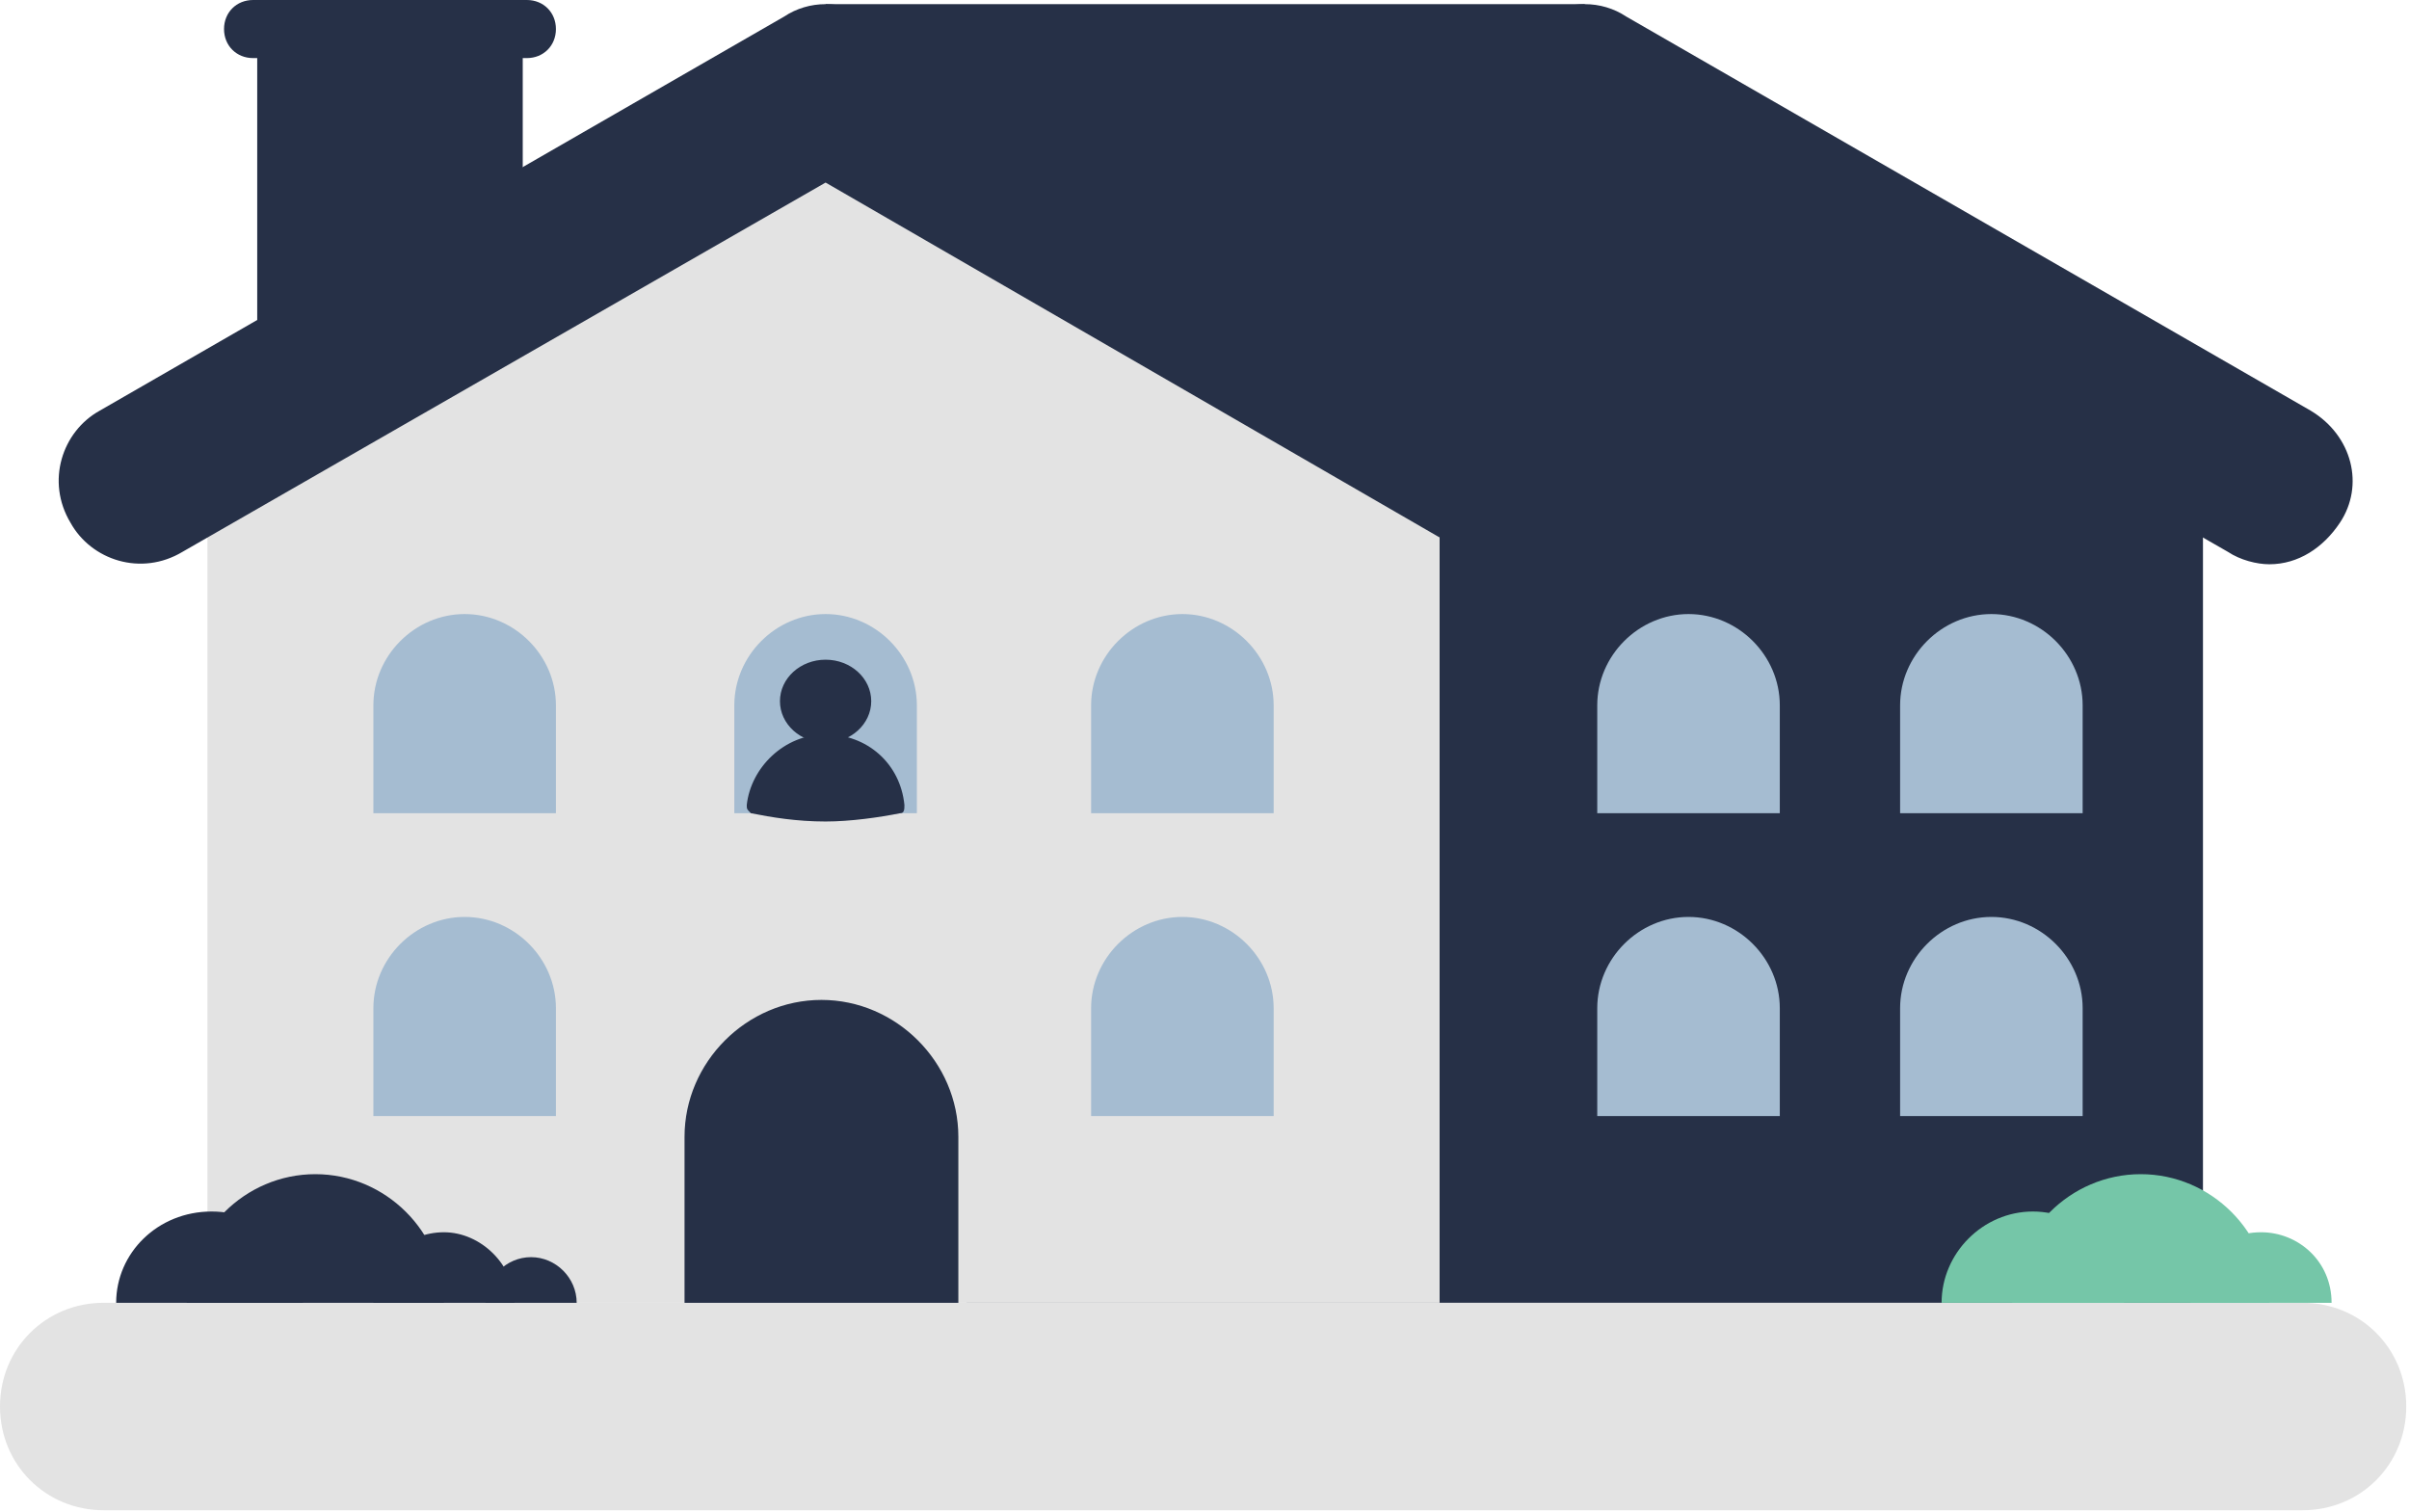 <svg width="100%" viewBox="0 0 685 430" fill="none" xmlns="http://www.w3.org/2000/svg">
    <path d="M148.641 8.258H73.141V93.195H148.641V8.258Z" fill="#263047"/>
    <path d="M626.414 370.422V125.047L450.641 24.773L274.867 125.047V370.422" fill="#263047"/>
    <path d="M645.289 160.437C641.75 160.437 637.031 159.258 633.492 156.898L450.641 51.906L267.789 156.898C255.992 163.976 241.836 159.258 235.938 148.641C228.859 136.844 233.578 122.687 244.195 116.789L438.844 4.719C445.922 -9.14335e-05 455.359 -9.14335e-05 462.438 4.719L657.086 116.789C668.883 123.867 672.422 138.023 665.344 148.641C660.625 155.719 653.547 160.437 645.289 160.437Z"
          fill="#263047"/>
    <path d="M450.641 1.18H234.758V128.586H450.641V1.18Z" fill="#263047"/>
    <path d="M654.727 429.406H29.492C12.977 429.406 0 416.43 0 399.914C0 383.398 12.977 370.422 29.492 370.422H654.727C671.242 370.422 684.219 383.398 684.219 399.914C684.219 416.43 671.242 429.406 654.727 429.406Z"
          fill="#E3E3E3"/>
    <path d="M409.352 370.422V125.047L234.758 24.773L58.984 125.047V370.422" fill="#E3E3E3"/>
    <path d="M273.688 370.422H194.648V323.234C194.648 302 212.344 284.305 233.578 284.305C254.812 284.305 272.508 302 272.508 323.234V370.422H273.688Z"
          fill="#263047"/>
    <path d="M428.227 160.437C424.688 160.437 419.969 159.258 416.43 156.898L234.758 51.906L51.906 156.898C40.109 163.976 25.953 159.258 20.055 148.641C12.977 136.844 17.695 122.687 28.312 116.789L222.961 4.719C230.039 -9.14335e-05 239.477 -9.14335e-05 246.555 4.719L441.203 116.789C453 123.867 456.539 138.023 449.461 148.641C444.742 155.719 436.484 160.437 428.227 160.437Z"
          fill="#263047"/>
    <path d="M158.078 317.336H106.172V286.664C106.172 272.508 117.969 260.711 132.125 260.711C146.281 260.711 158.078 272.508 158.078 286.664V317.336Z"
          fill="#A5BCD1"/>
    <path d="M362.164 317.336H310.258V286.664C310.258 272.508 322.055 260.711 336.211 260.711C350.367 260.711 362.164 272.508 362.164 286.664V317.336Z"
          fill="#A5BCD1"/>
    <path d="M158.078 231.219H106.172V200.547C106.172 186.391 117.969 174.594 132.125 174.594C146.281 174.594 158.078 186.391 158.078 200.547V231.219Z"
          fill="#A5BCD1"/>
    <path d="M362.164 231.219H310.258V200.547C310.258 186.391 322.055 174.594 336.211 174.594C350.367 174.594 362.164 186.391 362.164 200.547V231.219Z"
          fill="#A5BCD1"/>
    <path d="M260.711 231.219H208.805V200.547C208.805 186.391 220.602 174.594 234.758 174.594C248.914 174.594 260.711 186.391 260.711 200.547V231.219Z"
          fill="#A5BCD1"/>
    <path d="M506.086 231.219H454.18V200.547C454.18 186.391 465.977 174.594 480.133 174.594C494.289 174.594 506.086 186.391 506.086 200.547V231.219Z"
          fill="#A5BCD1"/>
    <path d="M592.203 231.219H540.297V200.547C540.297 186.391 552.094 174.594 566.25 174.594C580.406 174.594 592.203 186.391 592.203 200.547V231.219Z"
          fill="#A5BCD1"/>
    <path d="M506.086 317.336H454.18V286.664C454.18 272.508 465.977 260.711 480.133 260.711C494.289 260.711 506.086 272.508 506.086 286.664V317.336Z"
          fill="#A5BCD1"/>
    <path d="M592.203 317.336H540.297V286.664C540.297 272.508 552.094 260.711 566.25 260.711C580.406 260.711 592.203 272.508 592.203 286.664V317.336Z"
          fill="#A5BCD1"/>
    <path d="M149.82 16.516H71.961C67.242 16.516 63.703 12.976 63.703 8.258C63.703 3.539 67.242 0 71.961 0H149.82C154.539 0 158.078 3.539 158.078 8.258C158.078 12.976 154.539 16.516 149.82 16.516Z"
          fill="#263047"/>
    <path d="M33.031 370.422C33.031 356.266 44.828 344.469 60.164 344.469C75.5 344.469 86.117 356.266 86.117 370.422"
          fill="#263047"/>
    <path d="M106.172 370.422C106.172 358.625 115.609 350.367 126.227 350.367C136.844 350.367 146.281 359.805 146.281 370.422"
          fill="#263047"/>
    <path d="M138.023 370.422C138.023 363.344 143.922 357.445 151 357.445C158.078 357.445 163.977 363.344 163.977 370.422"
          fill="#263047"/>
    <path d="M53.086 370.422C53.086 350.367 69.602 333.851 89.656 333.851C109.711 333.851 126.227 350.367 126.227 370.422"
          fill="#263047"/>
    <path d="M552.094 370.422C552.094 356.266 563.891 344.469 578.047 344.469C592.203 344.469 604 356.266 604 370.422"
          fill="#75C6A8"/>
    <path d="M622.875 370.422C622.875 359.805 631.133 350.367 642.93 350.367C653.547 350.367 662.984 358.625 662.984 370.422"
          fill="#75C6A8"/>
    <path d="M572.148 370.422C572.148 350.367 588.664 333.851 608.719 333.851C628.773 333.851 645.289 350.367 645.289 370.422"
          fill="#75C6A8"/>
    <path d="M234.758 208.805C222.961 208.805 213.523 218.242 212.344 228.859C212.344 230.039 212.344 230.039 213.523 231.219C219.422 232.398 226.5 233.578 234.758 233.578C241.836 233.578 250.094 232.398 255.992 231.219C257.172 231.219 257.172 230.039 257.172 228.859C255.992 217.062 246.555 208.805 234.758 208.805Z"
          fill="#263047"/>
    <path d="M234.758 211.164C241.925 211.164 247.734 205.882 247.734 199.367C247.734 192.852 241.925 187.57 234.758 187.57C227.591 187.57 221.781 192.852 221.781 199.367C221.781 205.882 227.591 211.164 234.758 211.164Z"
          fill="#263047"/>
</svg>
